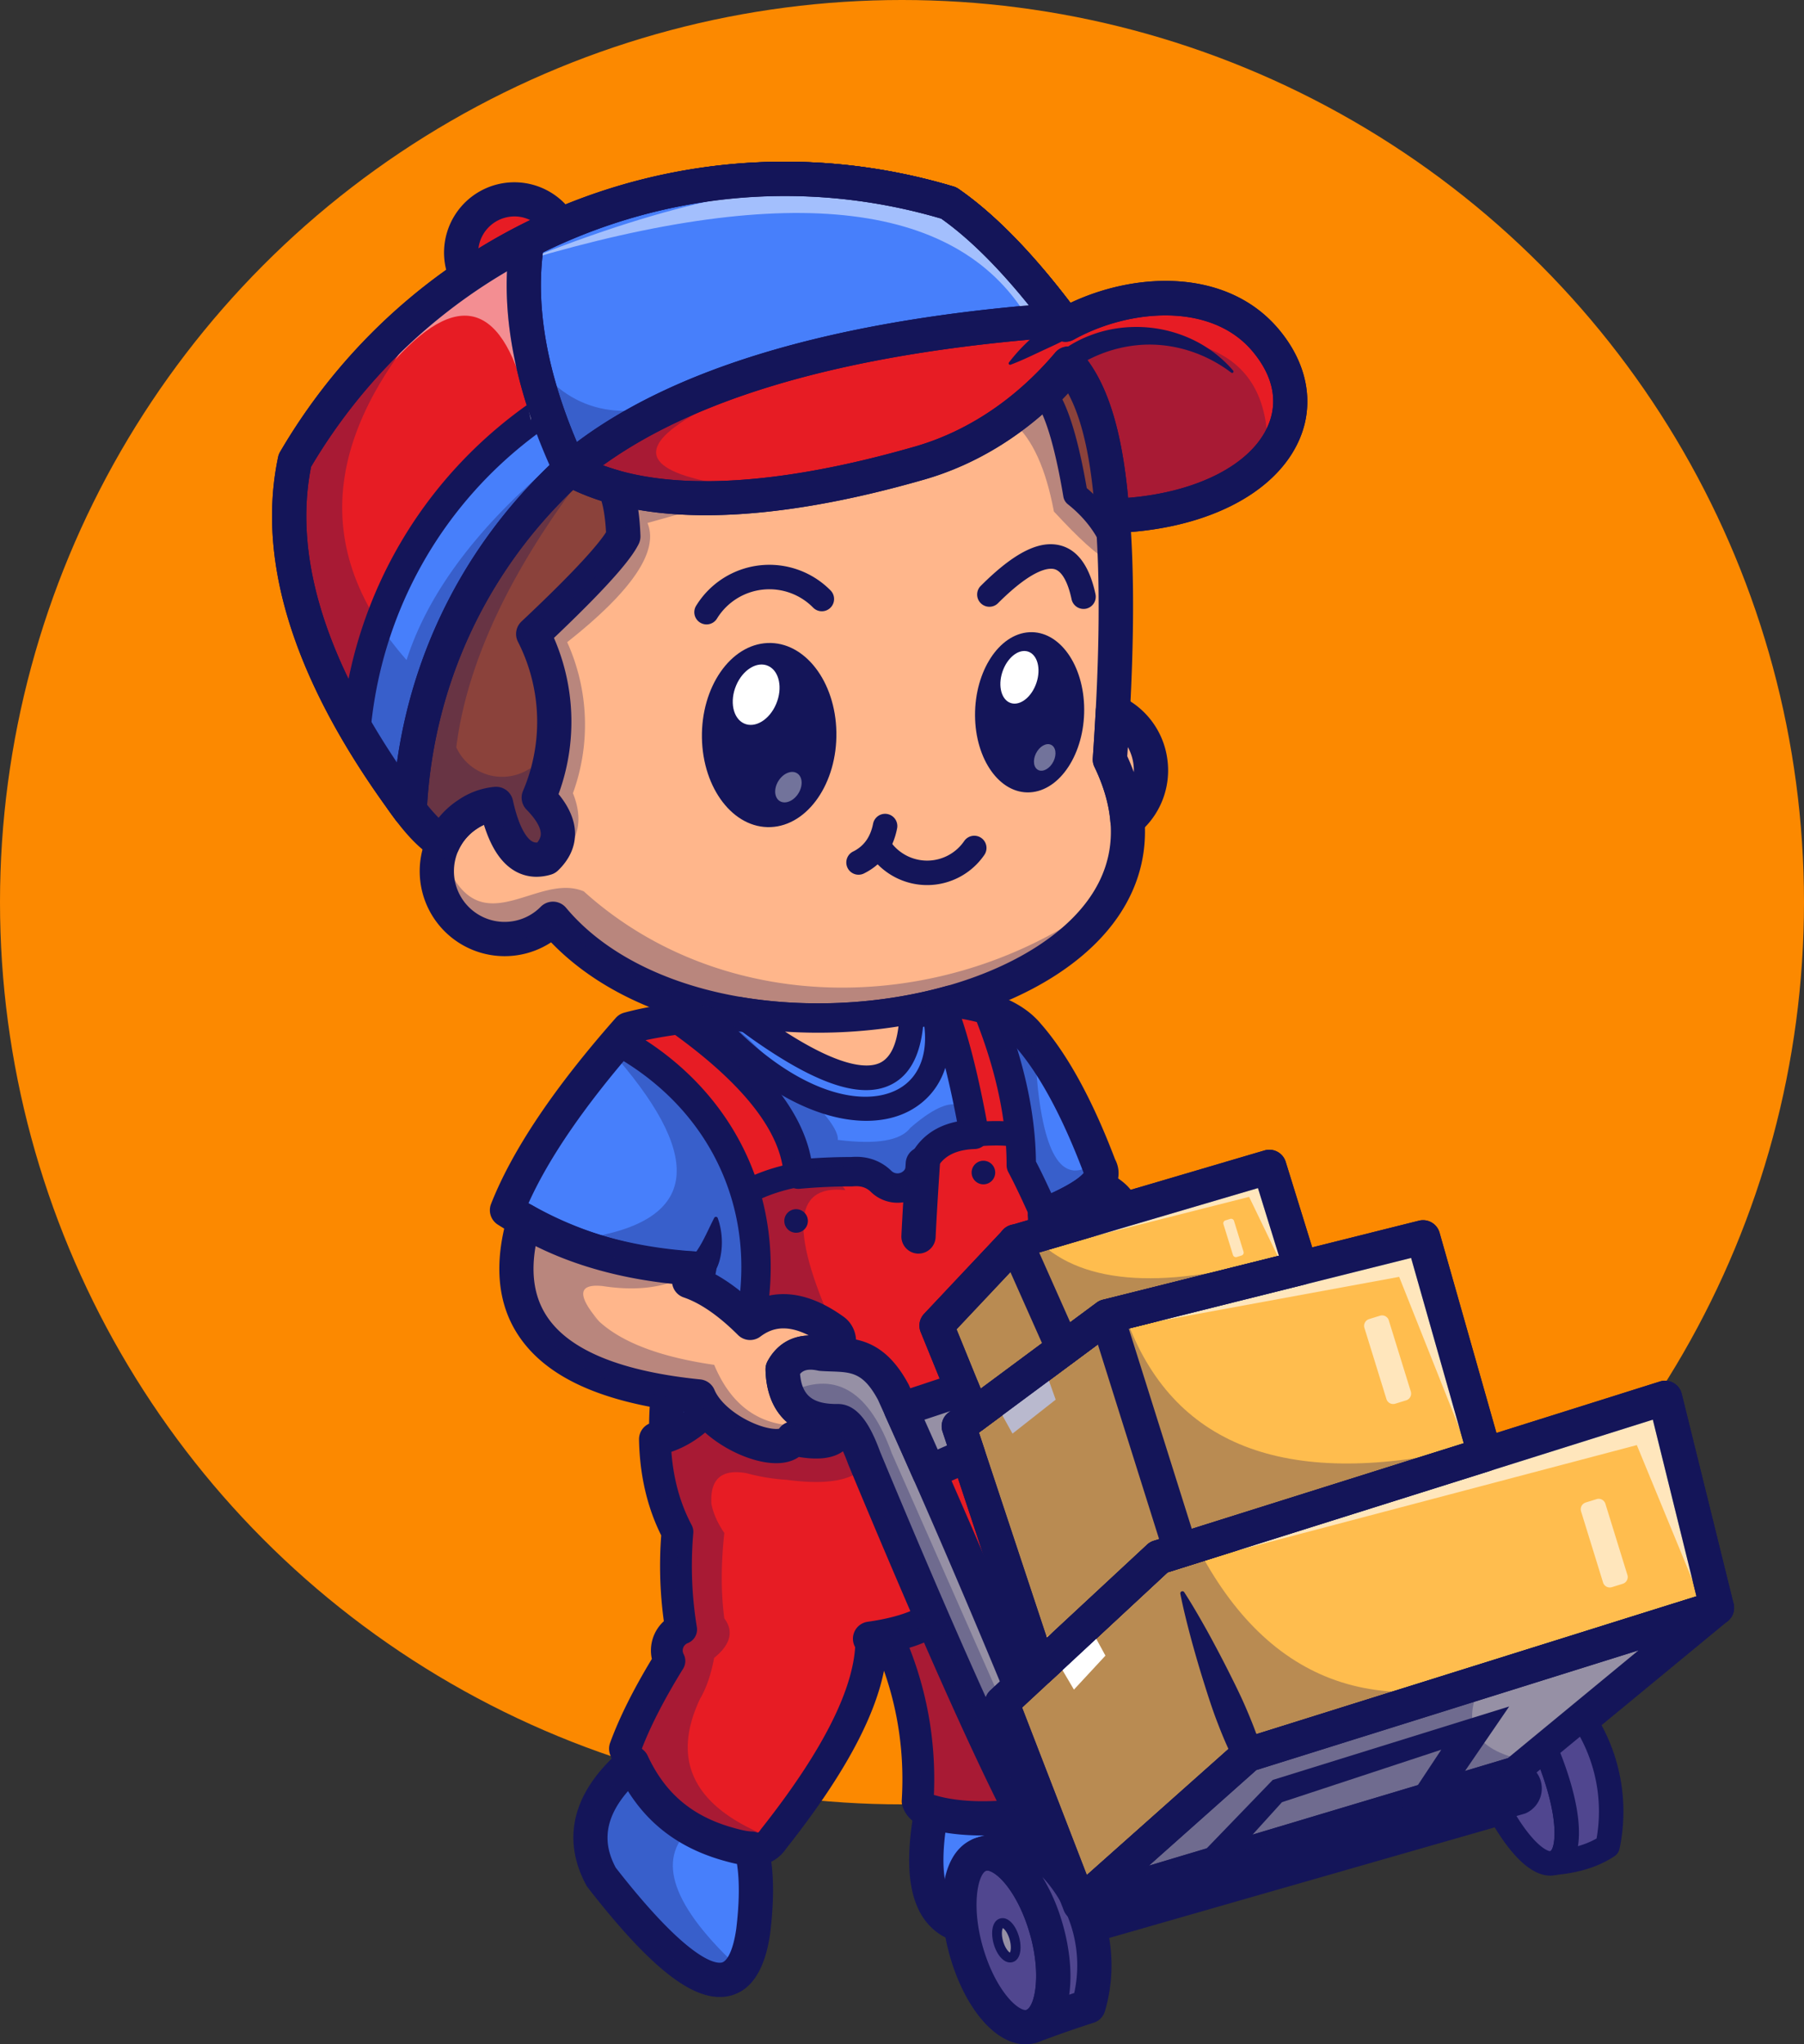 <svg id="Layer_1" data-name="Layer 1" xmlns="http://www.w3.org/2000/svg" viewBox="0 0 2821.16 3196.34"><rect x="0" y="0" width="2821.16" height="3196.34" fill="#333333" stroke="none"/><defs><style>.cls-1{fill:#fc8900;}.cls-2{fill:#e71c24;}.cls-10,.cls-11,.cls-12,.cls-2,.cls-4,.cls-6,.cls-7,.cls-8,.cls-9{fill-rule:evenodd;}.cls-3,.cls-6{fill:#141559;}.cls-4{fill:#ffb68b;}.cls-5{opacity:0.3;}.cls-7{fill:#477ffb;}.cls-8{fill:#8b423b;}.cls-9{fill:#9690a5;}.cls-10{fill:#ffbd4e;}.cls-11,.cls-15{fill:#fff;}.cls-12{fill:#50468f;}.cls-13{opacity:0.5;}.cls-14{opacity:0.62;}.cls-16{opacity:0.4;}</style></defs><circle class="cls-1" cx="1410.58" cy="1410.58" r="1410.58"/><path class="cls-2" d="M1319.65,834.45a891.77,891.77,0,0,1,145.84-79.85,83.17,83.17,0,0,0-145.84,79.85Z" transform="translate(-589.42 -401.83)"/><path class="cls-3" d="M1319.65,861.23a26.81,26.81,0,0,1-23.85-14.6,109.95,109.95,0,0,1,192.78-105.58,26.77,26.77,0,0,1-12.48,38.14,866.19,866.19,0,0,0-141.45,77.45A26.79,26.79,0,0,1,1319.65,861.23Zm74.23-121a56.82,56.82,0,0,0-56.35,50.86,919.24,919.24,0,0,1,81.76-44.76A56,56,0,0,0,1393.88,740.2Z" transform="translate(-589.42 -401.83)"/><path class="cls-4" d="M1365.29,1658.79a106,106,0,1,0,88.84,179.58c256.65,307.23,1058.7,139.21,870.92-249.1Q2376.52,855,2141.6,948.14a621.14,621.14,0,0,0-776.31,710.65Z" transform="translate(-589.42 -401.83)"/><path class="cls-3" d="M1868.68,2024.09q-22.32,0-44.68-1.22c-157.82-8.67-289-60.85-372.76-147.67a132.85,132.85,0,1,1-116.39-236.68c-30.56-212.44,44.63-423.76,204-569.57,163.39-149.6,387.64-205,601.5-148.89,45.4-15.77,85.21-11.44,118.48,12.9,89.73,65.64,119.46,272.66,93.47,651.21,60.9,132.57,20.31,257.11-112.05,342.54C2144.07,1988.76,2007.79,2024.09,1868.68,2024.09Zm-414.55-212.5,1.1,0a26.86,26.86,0,0,1,19.45,9.59c71.69,85.82,200.08,139.83,352.26,148.19,143.33,7.88,286.95-24.9,384.21-87.68,78.42-50.62,157.67-140.42,89.8-280.78a26.69,26.69,0,0,1-2.61-13.53c30.81-439.59-21.7-575-71.18-611.22-19.78-14.46-44.53-15.5-75.69-3.15a26.77,26.77,0,0,1-17,.92c-198.5-54.82-407.65-4.54-559.51,134.5s-220.44,343-183.33,545.52a26.77,26.77,0,0,1-23,31.39,79.25,79.25,0,1,0,66.41,134.22A26.78,26.78,0,0,1,1454.13,1811.59Z" transform="translate(-589.42 -401.83)"/><path class="cls-2" d="M1050.57,1121.85q-50.29,238.19,179.53,546.6a771.71,771.71,0,0,1,251.05-533c110.19,61,293.83,63,546.52-9.66,91-26.17,171.37-83.06,232.46-155.4,39.61,45.08,60.78,122.44,68.91,238,232-7.16,342.67-152.31,239.37-274.81-73.48-87.15-213.13-79.42-312.85-24.14q-96.78-131.09-182.49-190.25C1680.17,601.46,1257.69,767.82,1050.57,1121.85Z" transform="translate(-589.42 -401.83)"/><g class="cls-5"><path class="cls-6" d="M2342.18,1195.61q-88.83-237.12-48.83-258.07,296.58-43.29,277,190.3-78.65,88.58-228.16,67.77" transform="translate(-589.42 -401.83)"/></g><path class="cls-3" d="M1230.1,1695.23a26.77,26.77,0,0,1-21.47-10.78c-157.3-211.08-219.29-402.23-184.26-568.14a26.73,26.73,0,0,1,3.09-8c214.07-365.9,647.18-536.47,1053.3-414.77a26.62,26.62,0,0,1,7.52,3.61c55.21,38.1,114.07,98,175.18,178.19,106.71-50.22,246.82-52.25,325.42,41,45.55,54,57.16,117.5,31.88,174.19-37.87,84.86-149.33,140.29-290.89,144.66a26.66,26.66,0,0,1-27.55-24.89c-6.42-91.45-20.76-155.27-44.6-197.09-63.79,67-140.16,114.6-222.64,138.33-238.11,68.5-427.35,74-549.4,16.33-138.43,132.4-219.51,309.9-228.84,501.9a26.79,26.79,0,0,1-26.74,25.48Zm-154.19-563.64c-26.77,134.33,18.39,289.65,134.3,462.47,25.7-184,113.92-351.76,252.9-478.4a26.76,26.76,0,0,1,31-3.63c108.36,60,290.29,55.88,526.15-12,82.37-23.69,158.23-74.5,219.4-146.94a26.82,26.82,0,0,1,20.2-9.5,27.85,27.85,0,0,1,20.38,9.11c39.67,45.15,63.19,117.82,73.36,227.49,107.09-8.76,191.35-51.27,218.23-111.52,17.08-38.29,8.82-79-23.9-117.84-64.53-76.51-192.11-66.37-279.4-18a26.77,26.77,0,0,1-34.52-7.51c-61.16-82.84-119.25-144-172.73-181.73C1681.51,631.82,1277.5,790.91,1075.91,1131.59Z" transform="translate(-589.42 -401.83)"/><path class="cls-7" d="M2250,902q-93.69-125.31-176.95-182.78c-225.39-67.55-460.53-41.55-659.14,59.69q-25.28,158.08,67.22,356.56Q1711.73,940.61,2250,902Z" transform="translate(-589.42 -401.83)"/><path class="cls-3" d="M1481.15,1162.23a26.72,26.72,0,0,1-24.27-15.46c-63.68-136.61-87-261.81-69.4-372.11A26.78,26.78,0,0,1,1401.77,755c211.09-107.59,452.23-129.43,679-61.49a27.11,27.11,0,0,1,7.53,3.62c57.62,39.77,119.25,103.29,183.17,188.78a26.78,26.78,0,0,1-19.53,42.75c-351.43,25.23-604.94,101.68-753.5,227.22A26.78,26.78,0,0,1,1481.15,1162.23Zm-42.69-365.67c-10.94,88.05,6.89,187.57,53.08,296.41,152-114.05,389.43-185.84,706.94-213.74-48.16-59.73-94.17-105.21-137.19-135.6C1853.42,682.45,1633,701.25,1438.46,796.56Z" transform="translate(-589.42 -401.83)"/><path class="cls-7" d="M1443.48,1042.31a674.08,674.08,0,0,0-297.41,500,1345.11,1345.11,0,0,0,84,126.18,771.71,771.71,0,0,1,251.05-533A925.32,925.32,0,0,1,1443.48,1042.31Z" transform="translate(-589.42 -401.83)"/><path class="cls-3" d="M1230.1,1691.4a22.94,22.94,0,0,1-18.4-9.23,1376.2,1376.2,0,0,1-85.46-128.34,23,23,0,0,1-3-13.63c19.15-211,131.24-399.47,307.54-517a23,23,0,0,1,34.47,11.73,904.74,904.74,0,0,0,36.74,90.82,23,23,0,0,1-5.35,26.66c-147.4,134.32-233.91,318-243.58,517.14a22.92,22.92,0,0,1-22.93,21.84Zm-60.47-154.33c13.1,22.11,27.49,44.67,43,67.47,23-181.49,107-347.68,240.72-474.62-7.8-17.46-14.93-34.71-21.35-51.61C1283.27,1187.35,1188.42,1352.68,1169.63,1537.07Z" transform="translate(-589.42 -401.83)"/><path class="cls-8" d="M1217.87,1651.81q35.91,51.86,64.29,68a106.29,106.29,0,0,1,39.08-45.07,92.08,92.08,0,0,1,44-16q22.38,101.36,78.25,84.82,41.84-40.35-11.59-94.62a302.71,302.71,0,0,0-8.68-255.88q121.85-114.55,141-152.54-2-53-14.2-77.33a340.71,340.71,0,0,1-48.16-17.39c-7.16-3.24-14.11-6.71-20.74-10.4a771.71,771.71,0,0,0-251.05,533Q1223.89,1660.11,1217.87,1651.81Z" transform="translate(-589.42 -401.83)"/><path class="cls-3" d="M1428.54,1772.69a67.05,67.05,0,0,1-34.45-9.35c-20.87-12.31-36.67-36-47.93-72.09a67.29,67.29,0,0,0-9.75,5.6c-.22.15-.45.31-.69.46a79.17,79.17,0,0,0-29.21,33.7,26.79,26.79,0,0,1-37.61,12.11c-22.65-12.91-46.55-37.79-73.05-76.07a26.78,26.78,0,0,1,6.53-37.09,25.55,25.55,0,0,1,3.85-2.27c19.18-197.12,109.48-377.71,256.88-512a26.79,26.79,0,0,1,31.05-3.61c5.91,3.28,12.22,6.45,18.75,9.4a314.71,314.71,0,0,0,44.38,16,26.79,26.79,0,0,1,16.69,13.76c10,19.89,15.56,48.79,17,88.36a26.82,26.82,0,0,1-2.85,13c-8.73,17.33-32.1,51.3-132.41,146.64a328.45,328.45,0,0,1,7.19,244.17c17.37,21.28,26,42.42,25.74,63s-9.21,39.71-26.55,56.44a27,27,0,0,1-11,6.4A79.69,79.69,0,0,1,1428.54,1772.69ZM1365.32,1632a26.77,26.77,0,0,1,26.12,21c10.67,48.33,24.43,61,29.85,64.18a14,14,0,0,0,8.39,1.93c5.36-6.88,5.42-11.61,5.44-13.39.14-9.76-7.77-23.24-22.26-38a26.79,26.79,0,0,1-5.54-29.27,275.23,275.23,0,0,0-7.92-233.23,26.78,26.78,0,0,1,5.52-31.66c90.8-85.36,121.8-123.16,132.23-139.56-1.28-23.7-4.16-39-7.18-48.86a358.3,358.3,0,0,1-39.12-14.93c-1.73-.78-3.46-1.58-5.17-2.39-136.12,130.19-216.8,304-228.31,492.31a244.24,244.24,0,0,0,18,20.26,132.8,132.8,0,0,1,31.07-27.94,118.88,118.88,0,0,1,56.35-20.35A24.43,24.43,0,0,1,1365.32,1632Z" transform="translate(-589.42 -401.83)"/><path class="cls-7" d="M2076.34,1969.33h0c-103,29-221.63,36.29-331.53,18h0q-111.16,7.05-172.31,23.73-142.4,161.22-190.2,282.91a592.38,592.38,0,0,0,300.3,91.71q-10,15-15.45,19.32-38.71,143.67-35.71,245.26l-15.91,1.93q1.55,81.33,35.25,144.84a609.57,609.57,0,0,0,5.79,152.53,35.26,35.26,0,0,0-18.34,49.26q-47.92,77.46-69.53,137.09c31.29,83.52,85.1,127.78,157.39,148.69,35.62,10.31,57.54,12.55,71.46-8.69q153.8-194.23,152.56-311.87l29-3.87q55.62,122.6,47.33,257.82,13,35.94,160.31,23.15,148-708.12,36.75-917.37a131.4,131.4,0,0,0,0-22.68q105-43.31,85.43-75.32-51.93-137.36-111.93-205.68Q2162.84,1978.7,2076.34,1969.33Z" transform="translate(-589.42 -401.83)"/><g class="cls-5"><path class="cls-6" d="M1762.12,2437.2q50-306.16-207.24-380.61,207.87,241.83-49.82,281,144.45,48.76,167.39,38.86,28.72,68.91,89.67,60.79" transform="translate(-589.42 -401.83)"/></g><path class="cls-3" d="M1765.87,3319c-17.23,0-34.29-4.94-47.25-8.69-85.43-24.7-142.68-78.68-175-165a26.7,26.7,0,0,1-.1-18.52c14-38.51,35.91-82.59,65.29-131.19a62,62,0,0,1,18.75-59,638.46,638.46,0,0,1-4.11-134.15c-22-44.18-33.65-94.52-34.7-149.77a26.79,26.79,0,0,1,15.75-24.91c.89-62.44,12.2-135.63,33.7-218.11a619.49,619.49,0,0,1-270.24-93.08,26.78,26.78,0,0,1-10.6-32.41c32.84-83.63,98.47-181.49,195.06-290.85a26.74,26.74,0,0,1,13-8.11c43-11.7,101.07-19.75,177.65-24.61a27.72,27.72,0,0,1,6.1.31c104.56,17.44,218.15,11.28,319.88-17.33a26.83,26.83,0,0,1,10.16-.84c64.36,7,110.83,27.14,138.09,60,41.55,47.42,80.53,118.62,115.87,211.65a45.92,45.92,0,0,1,3.19,36.3c-7.72,23.7-34.35,44.93-85.56,67.81,73.77,149.29,61.34,453.12-37.91,928.13a26.78,26.78,0,0,1-23.9,21.2c-117.66,10.22-173.81-2-187.81-40.73a26.46,26.46,0,0,1-1.55-10.73c4.27-69.8-5.07-137.66-27.8-202.35-15.3,76.21-65.66,167.68-152.66,277.69C1804.84,3312.74,1785.24,3319,1765.87,3319Zm-168.51-183.3c26.73,64.84,70.21,104.1,136.14,123.16,36.28,10.49,39.13,6.18,41.63,2.36.44-.66.9-1.32,1.4-1.94,98.16-124,147.55-223.22,146.78-295a26.78,26.78,0,0,1,23.21-26.83l29-3.87a26.75,26.75,0,0,1,27.93,15.47,563.87,563.87,0,0,1,50.22,260.13c7.74,3.93,33.57,12,110.91,6.76,93.14-452.47,105-748.39,35.23-879.65a26.91,26.91,0,0,1-3.06-14.57,107,107,0,0,0,.07-18,26.77,26.77,0,0,1,16.43-27.45c51.88-21.38,66.84-35.29,70.89-40.33l-.3-.76c-33.32-88.14-69.32-154.58-107-197.48l-.54-.64c-17.42-21.12-50.32-34.76-97.83-40.56-106.84,29.21-225.44,35.48-335,17.68-65.92,4.3-118.43,11.25-156.29,20.66-81.52,93.06-139,176.38-171.25,248.15a566.18,566.18,0,0,0,267.41,75.87,26.77,26.77,0,0,1,21.59,41.53,162.27,162.27,0,0,1-13.78,18.47c-23.73,89.82-34.81,167.36-33,230.55a26.8,26.8,0,0,1-14.77,24.74c3.34,40.78,13.74,77.78,31,110.26a26.72,26.72,0,0,1,3,14.94,586.94,586.94,0,0,0,5.56,145.87,26.78,26.78,0,0,1-16.67,29.22,8.5,8.5,0,0,0-4.4,11.87,26.76,26.76,0,0,1-.93,26.54C1632.67,3058.61,1611.3,3099.87,1597.36,3135.67Z" transform="translate(-589.42 -401.83)"/><path class="cls-4" d="M2015.19,1983.63c-87.31,16.54-181.68,18.45-270.41,3.65h0Q2010.9,2188.5,2015.19,1983.63Z" transform="translate(-589.42 -401.83)"/><path class="cls-3" d="M1943.89,2106.26c-49.89,0-118.28-33.87-210.65-103.71a19.13,19.13,0,0,1,14.69-34.12c85.17,14.19,176.35,13,263.7-3.59a19.12,19.12,0,0,1,22.68,19.19c-1.25,59.5-18.72,97.83-52,113.93C1971,2103.47,1958.19,2106.26,1943.89,2106.26Zm-126.76-91.44c91.46,58.94,131.79,56.83,148.55,48.71,15.55-7.54,25.22-26.64,28.83-56.9A808.26,808.26,0,0,1,1817.13,2014.82Z" transform="translate(-589.42 -401.83)"/><path class="cls-2" d="M2076.34,1969.33h0q-7.51,2.1-15.13,4.08h0q27.87,68.34,51.87,202-66,2.23-84.47,56a36.67,36.67,0,0,1-60.41,18.34q-18.3-18.45-46.33-15.93-41.56,0-84,3.86-7-113.61-186.53-241.63-46.43,6.15-78.84,15-8.22,9.32-16.13,18.48c310.3,170.12,238.75,566.28,75.07,620.72l-15.91,1.93q1.55,81.33,35.25,144.84a609.57,609.57,0,0,0,5.79,152.53,35.26,35.26,0,0,0-18.34,49.26q-47.92,77.46-69.53,137.09c31.29,83.52,85.1,127.78,157.39,148.69,35.62,10.31,57.54,12.55,71.46-8.69q153.8-194.23,152.56-311.87l29-3.87q55.62,122.6,47.33,257.82,13,35.94,160.31,23.15,148-708.12,36.75-917.37a131.41,131.41,0,0,0,0-22.68q-22.47-50.49-36.93-77.44.14-112.46-52.34-242.65Q2109,1972.84,2076.34,1969.33Z" transform="translate(-589.42 -401.83)"/><g class="cls-5"><path class="cls-6" d="M1759,2249.45q132.81-22.12,152.4,13.18-125.76-14.49-10.61,231.18-69.45-83.51-113.93-48.85,8.27-147.12-27.86-195.51" transform="translate(-589.42 -401.83)"/></g><path class="cls-3" d="M1765.61,3315.06c-16.71,0-33.32-4.8-45.93-8.45-84.19-24.34-140.61-77.56-172.5-162.69a23,23,0,0,1-.09-15.88c14-38.62,36.12-82.93,65.77-131.83a58.21,58.21,0,0,1,18.74-58.13,634.93,634.93,0,0,1-4.28-136.42c-22-43.9-33.73-94-34.76-149.08a22.94,22.94,0,0,1,20.21-23.22l13.47-1.64c62.17-22.18,111.73-107.45,120.87-208.52,14-154.48-61.47-292.64-201.8-369.58a22.94,22.94,0,0,1-6.32-35.14c5.33-6.17,10.73-12.37,16.26-18.64a22.88,22.88,0,0,1,11.19-7c22.53-6.14,50.07-11.38,81.85-15.59a23.05,23.05,0,0,1,16.35,4.07c115.08,82.08,178.56,159.44,193.17,235.71,21.18-1.44,42.31-2.18,63.06-2.21,24.66-2,46.45,5.72,63.09,22.21a13.7,13.7,0,0,0,22.31-7.11c.17-.68.36-1.35.59-2,9.26-26.92,30.49-58.64,79.15-68.51-14.37-75.3-29.85-133.55-46.09-173.35a22.95,22.95,0,0,1,15.52-30.9q7.39-1.9,14.69-4a23.08,23.08,0,0,1,8.67-.71c23.2,2.5,44.19,6.74,62.39,12.59a23,23,0,0,1,14.26,13.27c35,86.9,53.19,169.46,54,245.5,9.49,18.16,21.23,43,35,73.85a22.72,22.72,0,0,1,1.86,7,138.41,138.41,0,0,1,.45,20.06c74.13,148,61.82,451.38-37.56,927a23,23,0,0,1-20.48,18.18c-115.64,10-170.6-1.4-183.89-38.23a22.64,22.64,0,0,1-1.32-9.19c4.59-75.16-6.47-148.1-32.93-217.28-11.5,78.28-62.35,173.69-154.43,290.12C1802.67,3309.19,1784.09,3315.06,1765.61,3315.06ZM1593.24,3135.7c27.15,66.85,71.57,107.25,139.2,126.81,39,11.29,42.5,5.94,45.88.78.38-.58.78-1.13,1.21-1.67,98.72-124.68,148.38-224.73,147.6-297.37a23,23,0,0,1,19.9-23l29-3.88a22.92,22.92,0,0,1,23.94,13.27c37.4,82.41,54.12,170.16,49.77,260.93,5.95,3.92,30.19,14.19,118,8,93.86-455,105.79-752.72,35.44-885.07a23,23,0,0,1-2.61-12.49,123.82,123.82,0,0,0,.3-15.24c-13.91-31.12-25.54-55.44-34.58-72.31a23.05,23.05,0,0,1-2.72-10.87c.08-68.75-15.59-144-46.6-223.76q-11-2.89-23.42-5c15,44.8,29.12,104,42.13,176.52a23,23,0,0,1-21.82,27c-44.28,1.49-57.4,23.13-63.27,39.69a59.6,59.6,0,0,1-97.9,28.61c-.27-.24-.53-.49-.79-.74-7.29-7.37-16.16-10.29-28-9.24a20.15,20.15,0,0,1-2.06.1c-26.88,0-54.44,1.26-81.92,3.76a23,23,0,0,1-25-21.44c-4.14-66.65-61.18-140.33-169.59-219.06-17,2.43-32.55,5.17-46.42,8.18,136.5,88.67,208.5,233.9,193.92,395.12-11,121.37-72.61,221.06-153.46,248.43,3.15,42.37,13.76,80.8,31.64,114.46a23,23,0,0,1,2.59,12.81,590.71,590.71,0,0,0,5.58,146.82,22.94,22.94,0,0,1-14.28,25.05,12.31,12.31,0,0,0-6.39,17.21,23,23,0,0,1-.8,22.75C1628.93,3057.41,1607.26,3099.35,1593.24,3135.7Z" transform="translate(-589.42 -401.83)"/><path class="cls-7" d="M1578,3158.27q-98.54,85.61-48.29,178.25,210.87,271.33,237.54,85,9.81-81.42-3.06-129.36c-10.58-.32-23.16-3.24-38.17-7.58C1660.52,3265.61,1610.18,3227.46,1578,3158.27Z" transform="translate(-589.42 -401.83)"/><path class="cls-3" d="M1715,3524.18c-50.53,0-115.33-54.06-206.39-171.22a29.05,29.05,0,0,1-2.4-3.68c-27.57-50.9-40.54-128.86,54.28-211.22a26.79,26.79,0,0,1,41.85,8.93c27.06,58.26,68.74,93.8,131.17,111.84,10,2.91,22.66,6.27,31.56,6.54a26.8,26.8,0,0,1,25,19.82c9.57,35.57,10.8,81.21,3.77,139.51-8,56-28.73,88.52-61.67,97.26A67,67,0,0,1,1715,3524.18Zm-162.7-202.29c118.21,151.67,159.18,150.18,166.18,148.3,7.43-2,17.2-16.79,22.31-52.49,4.9-40.74,5.3-74.88,1.16-101.51-8.06-1.63-16-3.79-23.33-5.91-64.94-18.77-113.37-54.24-147.13-108C1526.57,3253.74,1537.77,3294.28,1552.29,3321.89Z" transform="translate(-589.42 -401.83)"/><path class="cls-7" d="M2186.68,3241.1q-84.61,10-141-6.22-37.59,207.93,107.89,176Q2344.39,3372.29,2186.68,3241.1Z" transform="translate(-589.42 -401.83)"/><path class="cls-3" d="M2118,3441.9c-29.62,0-53.8-8.79-72-26.35-34.5-33.22-43.22-93.88-26.66-185.43a26.78,26.78,0,0,1,33.75-21c33.92,9.75,77.81,11.55,130.48,5.35a26.82,26.82,0,0,1,20.26,6c63.17,52.56,89,97.49,78.92,137.38-9.69,38.42-50.22,64.32-123.87,79.2A190.69,190.69,0,0,1,2118,3441.9Zm-50.24-174.71c-6.93,54.88-1.65,93.4,15.37,109.79,12.31,11.86,34.08,14.44,64.68,7.71,71.33-14.42,81.55-34.19,83-39.91,1.5-5.94,1.79-28.36-52.69-75.82C2136.74,3273.05,2099.8,3272.45,2067.76,3267.19Z" transform="translate(-589.42 -401.83)"/><path class="cls-3" d="M2025.83,2361.86l-1.3,0a26.78,26.78,0,0,1-25.47-28c1.41-29.62,3.69-68,6.75-113.94a26.78,26.78,0,1,1,53.44,3.56c-3,45.65-5.3,83.65-6.7,112.93A26.78,26.78,0,0,1,2025.83,2361.86Z" transform="translate(-589.42 -401.83)"/><path class="cls-4" d="M1682.57,2385.64q-161.13-9.12-273.62-75.77Q1338.8,2550.56,1682,2585.24c24.06,57.57,130.39,98.92,147.73,65.65q77.12,16.86,70.49-27-84.95.93-86.89-81.11,18.35-33.34,60.8-24.13a20.73,20.73,0,0,0,18.38-36.7q-74.64-53.32-130.09-11.73-49.83-49.72-95.31-65.22Q1678.43,2392.8,1682.57,2385.64Z" transform="translate(-589.42 -401.83)"/><path class="cls-3" d="M1803.28,2689.54c-1.32,0-2.67,0-4.06-.09-44.49-1.87-106.73-35.07-134.24-79.12-134-15.53-220.41-54.64-264.06-119.37-33.65-49.91-39.6-113.36-17.68-188.58a26.78,26.78,0,0,1,39.35-15.55c71,42,158.93,66.27,261.49,72.07a26.78,26.78,0,0,1,23.9,35.17q28.57,15.82,58,42.55c33.06-16.31,80.67-20.37,142.07,23.51,19,13.09,25.64,39,15.15,60a47.78,47.78,0,0,1-55.81,24.39c-15.25-3.1-22.44.26-26.9,5.47,2.94,34.15,20,47.48,59.41,47h.3a26.77,26.77,0,0,1,26.47,22.8c3.7,24.56-5.73,39.26-14.28,47.26-18.85,17.65-48.68,16.91-73.75,12.76C1830.71,2685.34,1819.36,2689.54,1803.28,2689.54ZM1427,2350.12c-7.73,44.74-1.65,81.23,18.35,110.9,35.25,52.26,115.78,85.09,239.37,97.57a26.78,26.78,0,0,1,22,16.32c8.29,19.83,34.12,41.31,64.26,53.44,19,7.66,31.92,8.3,36.73,7.33a26.78,26.78,0,0,1,12.79-9.93c-21.27-18.29-33.08-46.23-33.92-82.39a26.83,26.83,0,0,1,3.31-13.53c14-25.53,36.52-39.23,64.63-39.95-38.74-19.86-61.56-9.13-76,1.71a26.76,26.76,0,0,1-35-2.46c-30.17-30.09-58.77-49.88-85-58.82a26.78,26.78,0,0,1-17.33-18.8c-.2-.79-.36-1.59-.49-2.39C1560.5,2400.68,1488.89,2380.9,1427,2350.12Zm450.18,153.72a.83.83,0,0,0,.15.11A.83.83,0,0,1,1877.15,2503.84Z" transform="translate(-589.42 -401.83)"/><path class="cls-3" d="M1950,2990.78a26.78,26.78,0,0,1-3.67-53.3c30.15-4.22,55-10.86,73.78-19.73A26.78,26.78,0,0,1,2043,2966.2c-23.69,11.16-53.7,19.35-89.2,24.32A26.36,26.36,0,0,1,1950,2990.78Z" transform="translate(-589.42 -401.83)"/><path class="cls-3" d="M1662.9,2381.33c3.08-5.4,6.53-9.88,10.18-15.08s7.68-10.73,11.36-17.08c7.54-12.66,13.85-27.5,21.92-43.22a3,3,0,0,1,5.46.32,111.31,111.31,0,0,1,5.88,26.09,114.51,114.51,0,0,1-.41,27.34c-1.31,9.25-3.62,18.87-8.45,27.77s-11.63,17.33-20.86,22.75a19.34,19.34,0,0,1-26.61-26.23Z" transform="translate(-589.42 -401.83)"/><path class="cls-9" d="M1900.23,2623.85q19.77.55,40.67,57.82,163.83,393.78,246.75,554.71,2.61,5,5.14,9.85,69.26,59.43,65,99.31,41.65-56-43.19-246.14-14.76-33-33.28-70.14-96.63-233.49-195-450.9c-35.18-65.25-71.3-56.84-112.18-59.75q-42.45-9.22-60.8,24.13Q1815.25,2624.79,1900.23,2623.85Z" transform="translate(-589.42 -401.83)"/><path class="cls-3" d="M2257.79,3372.32a26.79,26.79,0,0,1-26.61-29.62c.82-7.78-3-30.78-55.83-76.14a26.85,26.85,0,0,1-6.31-7.94l-5.15-9.89c-55.43-107.61-138.76-294.9-247.72-556.78-.15-.36-.29-.72-.43-1.09-9.91-27.14-17.09-37-20-40.25-67.9-1-107.6-39.87-109.17-107.25a26.83,26.83,0,0,1,3.31-13.53c17.74-32.23,48.89-45.6,87.91-37.82,4.45.29,8.84.44,13.18.59,36.13,1.28,81.08,2.87,118.92,73,.3.55.58,1.11.83,1.68,65.35,144.43,130.94,296.11,195,450.82,12.23,24.5,23.46,48.15,33.36,70.34,62.25,139.52,75,226.28,40.22,273.05A26.79,26.79,0,0,1,2257.79,3372.32Zm-43.61-143q14.51,12.7,26,24.81c-6.54-32.93-21.15-79.15-50-143.85-9.7-21.72-20.73-45-32.77-69.06-.29-.57-.56-1.15-.8-1.74-63.8-154.18-129.16-305.31-194.26-449.23-23.06-42.37-40.94-43-73.25-44.15-5.52-.19-11.13-.39-16.82-.8a26.81,26.81,0,0,1-3.79-.54c-16-3.5-23.38-.07-27.93,5.25,2.94,34.15,20,47.48,59.41,47h1c33.41.94,52.21,40.37,64.86,74.84,108.29,260.26,190.92,446,245.61,552.19Z" transform="translate(-589.42 -401.83)"/><path class="cls-4" d="M2388.44,1592.7a101,101,0,0,0-58.75-78.71q-1.92,36.46-4.64,75.28c16.1,33.28,24.91,64.93,27.43,94.82A101,101,0,0,0,2388.44,1592.7Z" transform="translate(-589.42 -401.83)"/><path class="cls-3" d="M2352.47,1710.87a26.77,26.77,0,0,1-26.68-24.53c-2.3-27.34-10.66-56.08-24.84-85.41a26.76,26.76,0,0,1-2.61-13.52c1.81-26,3.36-51.17,4.61-74.84a26.78,26.78,0,0,1,37.71-23,127,127,0,0,1,74.32,99.56s0,0,0,0a127,127,0,0,1-45.5,115.64A26.78,26.78,0,0,1,2352.47,1710.87Zm-.22-126.71q5.72,12.45,10.27,24.84a73.85,73.85,0,0,0-.62-12.74,74.7,74.7,0,0,0-8.7-26.32Q2352.73,1577,2352.25,1584.16Z" transform="translate(-589.42 -401.83)"/><path class="cls-8" d="M2227.1,1023q25.17,39.42,44.18,152.25,44.41,35.31,62.15,83.08c-.66-12-1.5-23.68-2.4-35q-8.51-103.24-30.58-167.12-15.6-43.49-38.39-70.79Q2245.49,1005,2227.1,1023Z" transform="translate(-589.42 -401.83)"/><path class="cls-3" d="M2333.42,1277.48A19.12,19.12,0,0,1,2315.5,1265c-10.52-28.36-29.4-53.51-56.12-74.75a19.14,19.14,0,0,1-7-11.8c-12.19-72.32-26.12-121.15-41.44-145.13a19.13,19.13,0,0,1,2.74-24c11.75-11.49,23.1-23.69,33.75-36.27a19.16,19.16,0,0,1,14.6-6.77h.06a19.15,19.15,0,0,1,14.63,6.88c16.56,19.85,30.59,45.62,41.7,76.58,15.23,44,25.85,101.84,31.63,172,.92,11.53,1.78,23.34,2.44,35.52a19.12,19.12,0,0,1-15.21,19.77A18.53,18.53,0,0,1,2333.42,1277.48ZM2288.93,1165a237.5,237.5,0,0,1,18.77,17.62c-5.82-48-14.3-88.29-25.32-120.15a246.44,246.44,0,0,0-21.86-46.42q-4.79,5.19-9.71,10.25C2265.33,1055.64,2277.87,1101.3,2288.93,1165Z" transform="translate(-589.42 -401.83)"/><polygon class="cls-10" points="1812.19 2434.67 1566.94 2662.56 1688.62 2977.32 1951.25 2743.66 2685.05 2513.85 2603.94 2185.56 1812.19 2434.67"/><g class="cls-5"><path class="cls-6" d="M2540.67,3145.49l455-142.49q-365,145.32-535.19-185-188.77,123.63-304.1,246.39,135.76,302.22,135.75,302.24,248.55-221.14,248.56-221.13" transform="translate(-589.42 -401.83)"/></g><path class="cls-3" d="M2278,3405.93a26.77,26.77,0,0,1-25-17.13L2131.38,3074a26.77,26.77,0,0,1,6.76-29.27l245.24-227.88a26.78,26.78,0,0,1,10.19-5.93l791.75-249.12a26.78,26.78,0,0,1,34,19.12l81.12,328.3a26.79,26.79,0,0,1-18,32l-728.32,228.09-258.32,229.83A26.85,26.85,0,0,1,2278,3405.93Zm-90.16-334.28,101.21,261.82,233.78-208a26.68,26.68,0,0,1,9.79-5.54l709.78-222.29-68.24-276.16-758.79,238.74Z" transform="translate(-589.42 -401.83)"/><polygon class="cls-10" points="1812.19 2434.67 1624.85 2608.72 1499.37 2229.97 1731.09 2058.11 2225.46 1934.51 2321.98 2274.28 1812.19 2434.67"/><path class="cls-3" d="M2214.27,3037.33a26.78,26.78,0,0,1-25.42-18.36l-125.48-378.75a26.8,26.8,0,0,1,9.47-29.93l231.71-171.87A26.81,26.81,0,0,1,2314,2434l494.37-123.6a26.76,26.76,0,0,1,32.25,18.66l96.52,339.77a26.78,26.78,0,0,1-17.71,32.86l-504,158.58L2232.5,3030.17A26.83,26.83,0,0,1,2214.27,3037.33Zm-94-395.56,106.27,320.79,156.8-145.68a26.89,26.89,0,0,1,10.19-5.92l484.95-152.58-82.32-289.77-464,116Z" transform="translate(-589.42 -401.83)"/><path class="cls-3" d="M2435.64,2852.58a26.78,26.78,0,0,1-25.53-18.75L2295,2468a26.78,26.78,0,0,1,51.08-16.08l115.15,365.86a26.79,26.79,0,0,1-25.55,34.83Z" transform="translate(-589.42 -401.83)"/><path class="cls-3" d="M2519.39,3154.1c-10.77-20.18-19.31-41.26-27.39-62.52s-14.88-43-21.69-64.83-13.09-43.77-19.08-65.89c-5.83-22.17-11.47-44.42-15.95-67.15a3.34,3.34,0,0,1,6.08-2.45c12.58,19.44,24,39.36,35.23,59.35q16.59,30.09,32.09,60.62c10.25,20.38,20.54,40.76,29.48,61.67s17.5,42,23.79,64a23.08,23.08,0,0,1-42.56,17.22Z" transform="translate(-589.42 -401.83)"/><polygon class="cls-10" points="1731.09 2058.11 2033.94 1982.38 1985.03 1824.4 1588.2 1941.24 1464.6 2072.55 1521.89 2213.27 1731.09 2058.11"/><path class="cls-3" d="M2111.31,2641.88a26.76,26.76,0,0,1-24.8-16.68l-57.29-140.72a26.74,26.74,0,0,1,5.3-28.45l123.6-131.32a26.78,26.78,0,0,1,11.94-7.33l396.82-116.84a26.78,26.78,0,0,1,33.14,17.77l48.92,158a26.78,26.78,0,0,1-19.09,33.9l-297.67,74.43-204.92,152A26.73,26.73,0,0,1,2111.31,2641.88Zm-26-161.67,37.79,92.81,181.46-134.6A26.81,26.81,0,0,1,2314,2434l275.4-68.86-32.74-105.73-364.52,107.34Z" transform="translate(-589.42 -401.83)"/><path class="cls-3" d="M2252.17,2537.41a26.78,26.78,0,0,1-24.48-15.91L2153.16,2354a26.78,26.78,0,1,1,48.93-21.77l74.53,167.56a26.79,26.79,0,0,1-24.45,37.67Z" transform="translate(-589.42 -401.83)"/><polygon class="cls-11" points="1630.95 2132.38 1554.33 2189.2 1583.38 2241.48 1650.94 2188.36 1630.95 2132.38"/><polygon class="cls-11" points="1647.61 2587.58 1701.04 2537.94 1728.72 2588.61 1679.46 2641.73 1647.61 2587.58"/><polygon class="cls-9" points="2370.8 2773.03 2685.05 2513.85 1951.25 2743.66 1688.62 2977.32 2370.8 2773.03"/><path class="cls-3" d="M2278,3405.93a26.78,26.78,0,0,1-17.8-46.79l262.63-233.66a26.68,26.68,0,0,1,9.79-5.54l733.81-229.81a26.78,26.78,0,0,1,25,46.21l-314.26,259.17a26.94,26.94,0,0,1-9.35,5L2285.72,3404.8A26.85,26.85,0,0,1,2278,3405.93Zm276.12-236.6-168,149.49,561.22-168.07,204.41-168.58Zm406.05,5.52h0Z" transform="translate(-589.42 -401.83)"/><path class="cls-3" d="M2288.18,3441.1a26.78,26.78,0,0,1-25.19-17.71c-9.83-27.29-11.78-37.23-11.74-44.41a26.83,26.83,0,0,1,19.1-25.49l682.18-204.29a26.51,26.51,0,0,1,10.18-1,50.34,50.34,0,0,1,44.74,41.25l0,.15a50.32,50.32,0,0,1-28.19,53.94,27.26,27.26,0,0,1-4,1.48l-679.75,195A27,27,0,0,1,2288.18,3441.1Z" transform="translate(-589.42 -401.83)"/><path class="cls-12" d="M2120.24,3302.52c-32.85,15.22-40.26,87.09-16.56,160.54s69.58,120.67,102.43,105.46,40.29-87.09,16.57-160.54S2153.12,3287.3,2120.24,3302.52Z" transform="translate(-589.42 -401.83)"/><path class="cls-3" d="M2193.13,3598.17a67.46,67.46,0,0,1-27-6c-35.62-15.59-68.49-60.79-87.9-120.92-24.95-77.31-22.37-168.44,30.78-193.06h0c15.87-7.34,33.59-7.13,51.3.61,35.63,15.6,68.49,60.81,87.88,120.93,25,77.3,22.42,168.44-30.8,193.06A57.24,57.24,0,0,1,2193.13,3598.17Zm-61.64-271.34c-13.38,6.19-24.43,59.5-2.33,128,16.22,50.2,41.65,81,58.41,88.3,2.26,1,5.36,2,7.3,1.08,13.4-6.21,24.45-59.51,2.32-128-16.19-50.22-41.61-81-58.38-88.32-3.28-1.44-5.76-1.81-7.32-1.07Z" transform="translate(-589.42 -401.83)"/><path class="cls-12" d="M2122.11,3301.75q22.36-9,80.67-14.92a228.89,228.89,0,0,1,88.83,252q-39.29,12.49-88.3,30.81v0c.93-.34,1.87-.7,2.8-1.13,32.88-15.21,40.29-87.09,16.57-160.54C2199.42,3335.9,2154.8,3289.09,2122.11,3301.75Z" transform="translate(-589.42 -401.83)"/><path class="cls-3" d="M2203.32,3596.45a26.77,26.77,0,0,1-25.05-17.3,26.42,26.42,0,0,1-1.74-9.29,26.77,26.77,0,0,1,17.43-25.3l.65-.24.23-.09c13.43-6.22,24.48-59.52,2.35-128-15.93-49.39-40.4-79.76-57.58-87.94-1.59-.76-5.57-2.44-7.83-1.56a26.78,26.78,0,0,1-19.66-49.82c17.44-7,46.22-12.47,88-16.71a26.8,26.8,0,0,1,18,4.67,255.44,255.44,0,0,1,99.22,281.51,26.77,26.77,0,0,1-17.58,18c-25.54,8.12-54.83,18.34-87.06,30.37A26.42,26.42,0,0,1,2203.32,3596.45Zm16.3-259.82a291.53,291.53,0,0,1,28.53,63.13c13,40.29,18.57,84.34,13.34,120.78,2.65-.89,5.26-1.76,7.85-2.61A201.92,201.92,0,0,0,2219.62,3336.63Z" transform="translate(-589.42 -401.83)"/><path class="cls-12" d="M2932.07,3229.56c84.13,154,149.52,86.4,74.42-92.86l-46.27,38.15a23.35,23.35,0,0,1,7.72,44.42Z" transform="translate(-589.42 -401.83)"/><path class="cls-3" d="M3013.62,3334.39c-22.15,0-55.9-18-98.34-95.66a19.13,19.13,0,0,1,11.52-27.56l33.81-9.7a4.22,4.22,0,0,0-2.18-7.57,19.14,19.14,0,0,1-10.39-33.81l46.27-38.15a19.14,19.14,0,0,1,29.82,7.37c43.28,103.32,45.83,182.3,6.49,201.22A38.86,38.86,0,0,1,3013.62,3334.39Zm-52.69-93.21c29.56,47.66,49.42,55.64,53.19,54.85,6.17-3.61,15.66-42.73-15.77-127.84l-6,4.93A42.39,42.39,0,0,1,2976,3236.6a19.91,19.91,0,0,1-2.82,1.06Z" transform="translate(-589.42 -401.83)"/><path class="cls-12" d="M3103.44,3288.23a265.91,265.91,0,0,0-38.29-199.9l-58.66,48.37c43.21,103.12,39.91,169.31,13.29,177.6Q3070.92,3309.88,3103.44,3288.23Z" transform="translate(-589.42 -401.83)"/><path class="cls-3" d="M3019.76,3333.42a19.13,19.13,0,0,1-5.66-37.39c6.75-3.93,17.46-50-25.26-151.94a19.13,19.13,0,0,1,5.47-22.15l58.66-48.37a19.12,19.12,0,0,1,28.15,4.24,283.06,283.06,0,0,1,41.05,214.29,19.06,19.06,0,0,1-8.13,12.05c-24.27,16.17-55.44,26-92.62,29.2C3020.87,3333.4,3020.31,3333.42,3019.76,3333.42Zm9.74-190.91c23.67,60.1,33.24,111.29,27.57,145.83a133.88,133.88,0,0,0,29.15-12,244.63,244.63,0,0,0-26-159.15Zm73.94,145.72h0Z" transform="translate(-589.42 -401.83)"/><polygon class="cls-6" points="1990.29 2782.99 1849.09 2929.26 1924.06 2906.82 2004.8 2817.75 2253.91 2735.68 2194.2 2825.91 2266.99 2804.1 2360.12 2668.08 1990.29 2782.99"/><path class="cls-9" d="M2042.18,2703.4l61.37-27.07-14.76-44.53,22.52-16.7-16.88-41.44-95.9,31.79Q2020.38,2654,2042.18,2703.4Z" transform="translate(-589.42 -401.83)"/><path class="cls-3" d="M2042.2,2730.18a26.77,26.77,0,0,1-24.51-16q-21.78-49.28-43.58-97.78a26.8,26.8,0,0,1,16-36.41l95.9-31.79a26.76,26.76,0,0,1,33.23,15.31l16.88,41.44a26.77,26.77,0,0,1-8.85,31.61l-7,5.16,8.66,26.14a26.76,26.76,0,0,1-14.61,32.92L2053,2727.9A26.72,26.72,0,0,1,2042.2,2730.18Zm-7.1-108.64q10.38,23.19,20.74,46.56l14.64-6.45-7.11-21.43a26.79,26.79,0,0,1,9.47-29.93l3.09-2.29Z" transform="translate(-589.42 -401.83)"/><path class="cls-3" d="M2039.35,1785.66a108.51,108.51,0,0,1-88.75-46.05,19.13,19.13,0,1,1,31.29-22,70.25,70.25,0,0,0,57.45,29.8h.45a70.26,70.26,0,0,0,57.45-30.57,19.12,19.12,0,1,1,31.56,21.61,108.49,108.49,0,0,1-88.76,47.21Z" transform="translate(-589.42 -401.83)"/><path class="cls-3" d="M1932.05,1769.47a19.13,19.13,0,0,1-8.47-36.29c16.84-8.31,27.05-22.55,31.22-43.54a19.13,19.13,0,0,1,37.53,7.46c-6.55,33-24,56.66-51.84,70.39A19.05,19.05,0,0,1,1932.05,1769.47Z" transform="translate(-589.42 -401.83)"/><path class="cls-3" d="M1944.18,2154.25c-72.08,0-167.44-43-262.63-150.48a19.12,19.12,0,1,1,28.63-25.36c115.54,130.48,225.66,157.55,283.48,126.5,37.92-20.36,51.5-66.5,36.33-123.43a19.13,19.13,0,0,1,37-9.86c20.07,75.25-.57,137.68-55.19,167C1993,2148.7,1970.06,2154.25,1944.18,2154.25Z" transform="translate(-589.42 -401.83)"/><path class="cls-3" d="M1754.31,2286.2a19.13,19.13,0,0,1-8.93-36.06,297,297,0,0,1,109.06-33,19.13,19.13,0,0,1,3.86,38.07,258.77,258.77,0,0,0-95.08,28.78A19,19,0,0,1,1754.31,2286.2Z" transform="translate(-589.42 -401.83)"/><path class="cls-3" d="M2184.47,2197.43a19,19,0,0,1-6.89-1.3c-6.54-2.52-25.54-5.91-79.23-.2a19.13,19.13,0,1,1-4-38c48.4-5.15,79.24-4.33,97.07,2.56a19.13,19.13,0,0,1-6.9,37Z" transform="translate(-589.42 -401.83)"/><path class="cls-3" d="M2226,2355.59a26.78,26.78,0,0,1-24-14.93c-.54-1.09-1.1-2.16-1.66-3.22l-.71-1.37a26.82,26.82,0,0,1-2.94-14.34,107,107,0,0,0,.07-18,26.77,26.77,0,0,1,16.43-27.45c47.29-19.49,64-32.86,69.79-39.09a26.75,26.75,0,0,1,30.93-6.12c14.36,6.67,58.06,27,54.83,65.79a26.78,26.78,0,0,1-19.12,23.47l-116.05,34.15A26.7,26.7,0,0,1,2226,2355.59Zm116-60.94h0Z" transform="translate(-589.42 -401.83)"/><path class="cls-3" d="M2226.13,971.08a187.92,187.92,0,0,1,69.14-45.23c26-9.94,54-13.87,81.4-12.58a204.88,204.88,0,0,1,78.56,19.91,193.16,193.16,0,0,1,62.68,48.13,2.2,2.2,0,0,1-3,3.18c-40.76-31-90.31-46.17-138.31-43.62a210.92,210.92,0,0,0-69.17,15.87,238.15,238.15,0,0,0-60.37,36.68l-.14.11a15.32,15.32,0,0,1-20.79-22.45Z" transform="translate(-589.42 -401.83)"/><path class="cls-3" d="M2275.22,920.38c-7.83,6-16.31,10.6-24.84,15.08s-17.36,8.33-26.11,12.45c-17.57,8-35.18,17-54.44,24.14a2.28,2.28,0,0,1-2.93-1.33,2.31,2.31,0,0,1,.34-2.19,275.31,275.31,0,0,1,42.18-43.88,214.41,214.41,0,0,1,24.51-18c8.59-5.26,17.42-10,27-13.3a15.5,15.5,0,0,1,14.42,27Z" transform="translate(-589.42 -401.83)"/><path class="cls-3" d="M2283.87,1353.9a19.13,19.13,0,0,1-18.69-15.15c-5.73-26.93-15.1-43.59-26.39-46.93-8.23-2.46-33.49-2.1-89.1,53.57a19.13,19.13,0,0,1-27.07-27c53-53.08,93.39-73.17,127-63.22,26.1,7.73,43.91,33.18,52.95,75.66a19.13,19.13,0,0,1-14.74,22.69A19.39,19.39,0,0,1,2283.87,1353.9Z" transform="translate(-589.42 -401.83)"/><path class="cls-9" d="M2154.64,3409.09c-6.53,3-8,17.29-3.3,31.9s13.86,24,20.37,21,8-17.32,3.3-31.92S2161.18,3406.05,2154.64,3409.09Z" transform="translate(-589.42 -401.83)"/><path class="cls-3" d="M2169.15,3470.16a15.69,15.69,0,0,1-6.3-1.36c-7.68-3.35-14.7-12.87-18.78-25.46-5.26-16.35-4.43-35.75,7.36-41.2a14.52,14.52,0,0,1,12.11.1c7.69,3.37,14.7,12.88,18.75,25.46,5.27,16.34,4.43,35.75-7.37,41.2A13.7,13.7,0,0,1,2169.15,3470.16Zm-11.45-53.78c-1.41,2.32-2.81,10.64.93,22.26,3.2,9.88,8,15,10.11,16.05,1.27-2,2.8-10.45-1-22.3C2164.57,3422.59,2159.81,3417.48,2157.7,3416.38Zm-.57-.22Zm-2.49-7.07h0Z" transform="translate(-589.42 -401.83)"/><path class="cls-6" d="M1834.38,2292.41a18.43,18.43,0,1,1-18.43,18.43,18.42,18.42,0,0,1,18.43-18.43" transform="translate(-589.42 -401.83)"/><path class="cls-6" d="M2127.31,2216.67a18.44,18.44,0,1,1-18.43,18.43,18.43,18.43,0,0,1,18.43-18.43" transform="translate(-589.42 -401.83)"/><g class="cls-5"><path class="cls-6" d="M1457.11,1841.89c237.26,215.18,600.67,209.68,831.32-12.56-240.61,161.28-571,160.21-786.11-33.88-77.4-32.23-170.18,98.31-223.67-66.92a109.31,109.31,0,0,0,178.46,113.36" transform="translate(-589.42 -401.83)"/></g><g class="cls-5"><path class="cls-6" d="M1432,1649q34.62,28,34.47,92.64,42.82-40.32,18.93-99.63a313.14,313.14,0,0,0-9-236.14q152.85-120.75,125.54-186.36L1746,1179l-196-15.79q74.64,97.35-149.39,229.63Q1494,1480.76,1432,1649" transform="translate(-589.42 -401.83)"/></g><g class="cls-5"><path class="cls-6" d="M2233.61,1034.67q-32.37-3.36-58.79,28.42,43.91,38.16,62.74,138.49,59.13,64,84.72,76.71,5.19-57.84-31.88-94.64-34.71-63-56.79-149" transform="translate(-589.42 -401.83)"/></g><g class="cls-5"><path class="cls-6" d="M1231,1652.79q66.54-403,255.71-488.27-160,217.31-183.76,405.73a78.91,78.91,0,0,0,115.57,32.88q17.06,62.71,29.89,111.59-27.23,57.27-75.81-28.57-31.14-53.1-83.32,20.66-66.55-21.91-58.28-54" transform="translate(-589.42 -401.83)"/></g><g class="cls-5"><path class="cls-6" d="M1060.85,1104.72q132.21-193.47,258.8-270.27-335.23,324.91-94.47,599.36,48.85-152.07,219.2-298.92-158.84,262.92-210.82,488.91Q1000.84,1413,1060.85,1104.72" transform="translate(-589.42 -401.83)"/></g><g class="cls-5"><path class="cls-6" d="M1513.5,1132.53q72.52,43.08,198.86,25.32-185.41-32.55-15.94-119.57-150.9,32.67-182.92,94.25" transform="translate(-589.42 -401.83)"/></g><g class="cls-5"><path class="cls-6" d="M1421.06,961.81q14.19,259.25,254.5,58.35-168.4,68.79-254.5-58.35" transform="translate(-589.42 -401.83)"/></g><g class="cls-5"><path class="cls-6" d="M1516.49,2458a137.9,137.9,0,0,0,10.31,10.36c-3.58-3.58-7-7-10.31-10.36M1404.81,2325.4q139.26,30.54,232.77,81.87-41.25,13.38-95.25,6.78l0,0-.22-.05c-3.45-.42-7-.89-10.52-1.45q-57.76-5.79-4.73,55.83,54.4,49.35,179.43,67.39,41.61,99.64,140.77,94.95-61.78,47.72-172.65-38.16Q1374.47,2552.46,1404.81,2325.4Z" transform="translate(-589.42 -401.83)"/></g><g class="cls-5"><path class="cls-6" d="M1848.27,2236.78q-240.06-371-48.35-170.28,102.84,90.49,99.63,117.57,90.71,11.4,113.58-18.93,48.86-42.32,73.73-35.87,33.91,40.93-43.49,75.19-32.41,87-76.07,33.41-76.35-25.66-119-1.09" transform="translate(-589.42 -401.83)"/></g><g class="cls-5"><path class="cls-6" d="M2157.6,1982.8q57,54.08,50.82,71.73,12.7,215.1,86.68,169.38,4.71,51.68-67.75,52.8-65.05-157.41-69.75-293.91" transform="translate(-589.42 -401.83)"/></g><g class="cls-5"><path class="cls-6" d="M1900.23,2623.85l29.15,81.2q-33.35,20.73-109.29,10.52a314.57,314.57,0,0,1-63.51-10.45h0q-58.38-10.26-54.62,48.41c3.09,14.86,9.78,29.92,20.18,45.17q-8,73.77,0,133.51,22.69,30.4-15.94,61.78-7.25,38.85-21.92,63.76-70,147.83,113.24,218.12-199.23-4.54-228.85-140,63.61-167.94,75.6-178.24,3.69-113.12,6.48-160.64-36.11-84.94-34.69-129.55a571.39,571.39,0,0,1,62.68-44.3q138.89,77,221.49.71" transform="translate(-589.42 -401.83)"/></g><g class="cls-5"><path class="cls-6" d="M2204.28,3230q-125.55,9.09-177.91-12.06,13.31-95.41-47.33-257.82l81.76-22.05q77.49,217.8,143.48,291.93" transform="translate(-589.42 -401.83)"/></g><g class="cls-5"><path class="cls-6" d="M1591.06,3190.92q31.62,85,78.09,69.88-81.36,73,77.9,220-94.35,61.52-233.93-197.54,3.23-110.65,77.94-92.33" transform="translate(-589.42 -401.83)"/></g><g class="cls-5"><path class="cls-6" d="M2435.64,2825.79,2889.79,2665q-423.23,98.92-536-193.31l-265,160.07q113.91,343.92,113.93,343.94,233-149.94,232.92-149.95" transform="translate(-589.42 -401.83)"/></g><g class="cls-5"><path class="cls-6" d="M2113.61,2595.28q197.46-152.4,487.24-231.15-280.12,82.2-387.61-21.92-175.27,133.88-154.83,143,31.14,108.39,55.2,110.06" transform="translate(-589.42 -401.83)"/></g><g class="cls-5"><path class="cls-6" d="M2363.66,3335.53q424.15-94.08,619.69-179.76-130.07-22.28-75.78-125.18-455.51,98.89-543.91,304.94" transform="translate(-589.42 -401.83)"/></g><g class="cls-5"><path class="cls-6" d="M1931.56,2658.8q201.9,570.49,229.19,415.38L1984,2673.91q-51.88-143.28-154.4-97.64,28.39,52.3,101.94,82.53" transform="translate(-589.42 -401.83)"/></g><g class="cls-13"><path class="cls-11" d="M2241.42,890.63q-40.82,15.27-40.79,15.29-161.91-283.86-790.44-96.8,675.19-271.27,831.23,81.51" transform="translate(-589.42 -401.83)"/></g><g class="cls-13"><path class="cls-11" d="M1207.06,964.6Q1453.24,600.43,1419.6,1059q-53.2-270.06-212.54-94.38" transform="translate(-589.42 -401.83)"/></g><path class="cls-3" d="M1481.15,1162.23a26.72,26.72,0,0,1-24.27-15.46c-63.68-136.61-87-261.81-69.4-372.11A26.78,26.78,0,0,1,1401.77,755c211.09-107.59,452.23-129.43,679-61.49a27.11,27.11,0,0,1,7.53,3.62c57.62,39.77,119.25,103.29,183.17,188.78a26.78,26.78,0,0,1-19.53,42.75c-351.43,25.23-604.94,101.68-753.5,227.22A26.78,26.78,0,0,1,1481.15,1162.23Zm-42.69-365.67c-10.94,88.05,6.89,187.57,53.08,296.41,152-114.05,389.43-185.84,706.94-213.74-48.16-59.73-94.17-105.21-137.19-135.6C1853.42,682.45,1633,701.25,1438.46,796.56Z" transform="translate(-589.42 -401.83)"/><path class="cls-3" d="M1230.1,1695.24a26.76,26.76,0,0,1-21.47-10.77c-157.3-211.08-219.29-402.23-184.26-568.14a26.73,26.73,0,0,1,3.09-8c214.06-365.92,647.19-536.49,1053.3-414.77a26.59,26.59,0,0,1,7.52,3.6c55.2,38.08,114.07,98,175.18,178.18,106.72-50.22,246.82-52.23,325.42,41,45.55,54,57.16,117.5,31.87,174.19-37.86,84.86-149.32,140.28-290.88,144.66a26.9,26.9,0,0,1-27.55-24.9c-6.42-91.46-20.76-155.28-44.6-197.09-63.79,67-140.16,114.59-222.64,138.32-238.13,68.51-427.37,74-549.4,16.34-138.43,132.4-219.51,309.9-228.84,501.9a26.75,26.75,0,0,1-26.74,25.48ZM1075.91,1131.6c-26.77,134.33,18.39,289.66,134.3,462.47,25.7-184,113.92-351.76,252.9-478.4a26.79,26.79,0,0,1,31-3.63c108.34,60,290.29,55.87,526.15-12,82.36-23.69,158.23-74.5,219.4-146.93a26.78,26.78,0,0,1,20.2-9.49,27.8,27.8,0,0,1,20.38,9.1c39.67,45.14,63.19,117.81,73.36,227.5,107.09-8.76,191.35-51.27,218.23-111.53,17.08-38.28,8.82-79-23.91-117.84-64.5-76.51-192.08-66.37-279.39-18a26.79,26.79,0,0,1-34.52-7.52c-61.17-82.85-119.26-144-172.73-181.71C1681.52,631.83,1277.51,790.91,1075.91,1131.6Z" transform="translate(-589.42 -401.83)"/><g class="cls-14"><polygon class="cls-11" points="2603.94 2185.56 1882.75 2437.95 2559.73 2259.41 2666.9 2519.55 2603.94 2185.56"/></g><g class="cls-14"><polygon class="cls-11" points="2225.46 1934.51 1753.94 2076.2 2188.06 1996.38 2298.66 2274.36 2225.46 1934.51"/></g><g class="cls-14"><polygon class="cls-11" points="1987.71 1833.06 1621.14 1955.53 1953.42 1871.32 2008.23 1984.9 1987.71 1833.06"/></g><path class="cls-3" d="M2111.31,2641.88a26.76,26.76,0,0,1-24.8-16.68l-57.29-140.72a26.74,26.74,0,0,1,5.3-28.45l123.6-131.32a26.78,26.78,0,0,1,11.94-7.33l396.82-116.84a26.78,26.78,0,0,1,33.14,17.77l48.92,158a26.78,26.78,0,0,1-19.09,33.9l-297.67,74.43-204.92,152A26.73,26.73,0,0,1,2111.31,2641.88Zm-26-161.67,37.79,92.81,181.46-134.6A26.81,26.81,0,0,1,2314,2434l275.4-68.86-32.74-105.73-364.52,107.34Z" transform="translate(-589.42 -401.83)"/><path class="cls-3" d="M2214.27,3037.33a26.78,26.78,0,0,1-25.42-18.36l-125.48-378.75a26.8,26.8,0,0,1,9.47-29.93l231.71-171.87A26.81,26.81,0,0,1,2314,2434l494.37-123.6a26.76,26.76,0,0,1,32.25,18.66l96.52,339.77a26.78,26.78,0,0,1-17.71,32.86l-504,158.58L2232.5,3030.17A26.83,26.83,0,0,1,2214.27,3037.33Zm-94-395.56,106.27,320.79,156.8-145.68a26.89,26.89,0,0,1,10.19-5.92l484.95-152.58-82.32-289.77-464,116Z" transform="translate(-589.42 -401.83)"/><path class="cls-3" d="M2278,3405.93a26.77,26.77,0,0,1-25-17.13L2131.38,3074a26.77,26.77,0,0,1,6.76-29.27l245.24-227.88a26.78,26.78,0,0,1,10.19-5.93l791.75-249.12a26.78,26.78,0,0,1,34,19.12l81.12,328.3a26.79,26.79,0,0,1-18,32l-728.32,228.09-258.32,229.83A26.85,26.85,0,0,1,2278,3405.93Zm-90.16-334.28,101.21,261.82,233.78-208a26.68,26.68,0,0,1,9.79-5.54l709.78-222.29-68.24-276.16-758.79,238.74Z" transform="translate(-589.42 -401.83)"/><g class="cls-14"><path class="cls-11" d="M3069.19,2751l17.13-5.3A11,11,0,0,1,3100,2753l34.43,111.37a11,11,0,0,1-7.22,13.7l-17.13,5.31a11,11,0,0,1-13.73-7.24l-34.43-111.38a11,11,0,0,1,7.25-13.69" transform="translate(-589.42 -401.83)"/></g><g class="cls-14"><path class="cls-11" d="M2730.4,2464.24l17.13-5.29a11,11,0,0,1,13.73,7.23l34.44,111.37a11,11,0,0,1-7.26,13.71l-17.12,5.29a11,11,0,0,1-13.73-7.22L2723.15,2478a11,11,0,0,1,7.25-13.72" transform="translate(-589.42 -401.83)"/></g><g class="cls-14"><path class="cls-11" d="M2505.86,2309.89l7.41-2.29a4.75,4.75,0,0,1,5.94,3.13l14.89,48.21a4.75,4.75,0,0,1-3.12,5.93l-7.41,2.29a4.77,4.77,0,0,1-6-3.12l-14.88-48.22a4.74,4.74,0,0,1,3.12-5.93" transform="translate(-589.42 -401.83)"/></g><path class="cls-3" d="M1694.33,1378.11a19.12,19.12,0,0,1-16.28-29.14,134.36,134.36,0,0,1,210.57-23.65,19.14,19.14,0,0,1-27.37,26.75,96.07,96.07,0,0,0-150.6,16.93A19.13,19.13,0,0,1,1694.33,1378.11Z" transform="translate(-589.42 -401.83)"/><path class="cls-3" d="M1789.76,1407.2c58.06-2.47,106.25,60,107.62,139.44S1852.8,1692.55,1794.74,1695s-106.24-60-107.62-139.43S1731.7,1409.67,1789.76,1407.2Z" transform="translate(-589.42 -401.83)"/><path class="cls-15" d="M1790.92,1443.08c17.28,8,22.77,34.61,12.27,59.42s-33,38.44-50.28,30.44-22.77-34.61-12.27-59.42S1773.65,1435.08,1790.92,1443.08Z" transform="translate(-589.42 -401.83)"/><g class="cls-16"><path class="cls-15" d="M1837.17,1611.73c8,6.36,7.78,20.86-.4,32.37s-21.28,15.69-29.24,9.32-7.78-20.87.41-32.38S1829.21,1605.36,1837.17,1611.73Z" transform="translate(-589.42 -401.83)"/></g><path class="cls-3" d="M2198.92,1390.34c47.13-2.71,85.62,51.13,86,120.26s-37.57,127.36-84.7,130.07-85.63-51.13-86-120.26S2151.78,1393.05,2198.92,1390.34Z" transform="translate(-589.42 -401.83)"/><path class="cls-15" d="M2199.51,1421.54c13.94,6.8,18.14,29.89,9.38,51.57s-27.15,33.76-41.09,27-18.14-29.89-9.38-51.57S2185.57,1414.75,2199.51,1421.54Z" transform="translate(-589.42 -401.83)"/><g class="cls-16"><path class="cls-15" d="M2235.41,1567.8c6.39,5.46,6.11,18.08-.65,28.17s-17.41,13.85-23.81,8.39-6.11-18.08.64-28.17S2229,1562.34,2235.41,1567.8Z" transform="translate(-589.42 -401.83)"/></g></svg>